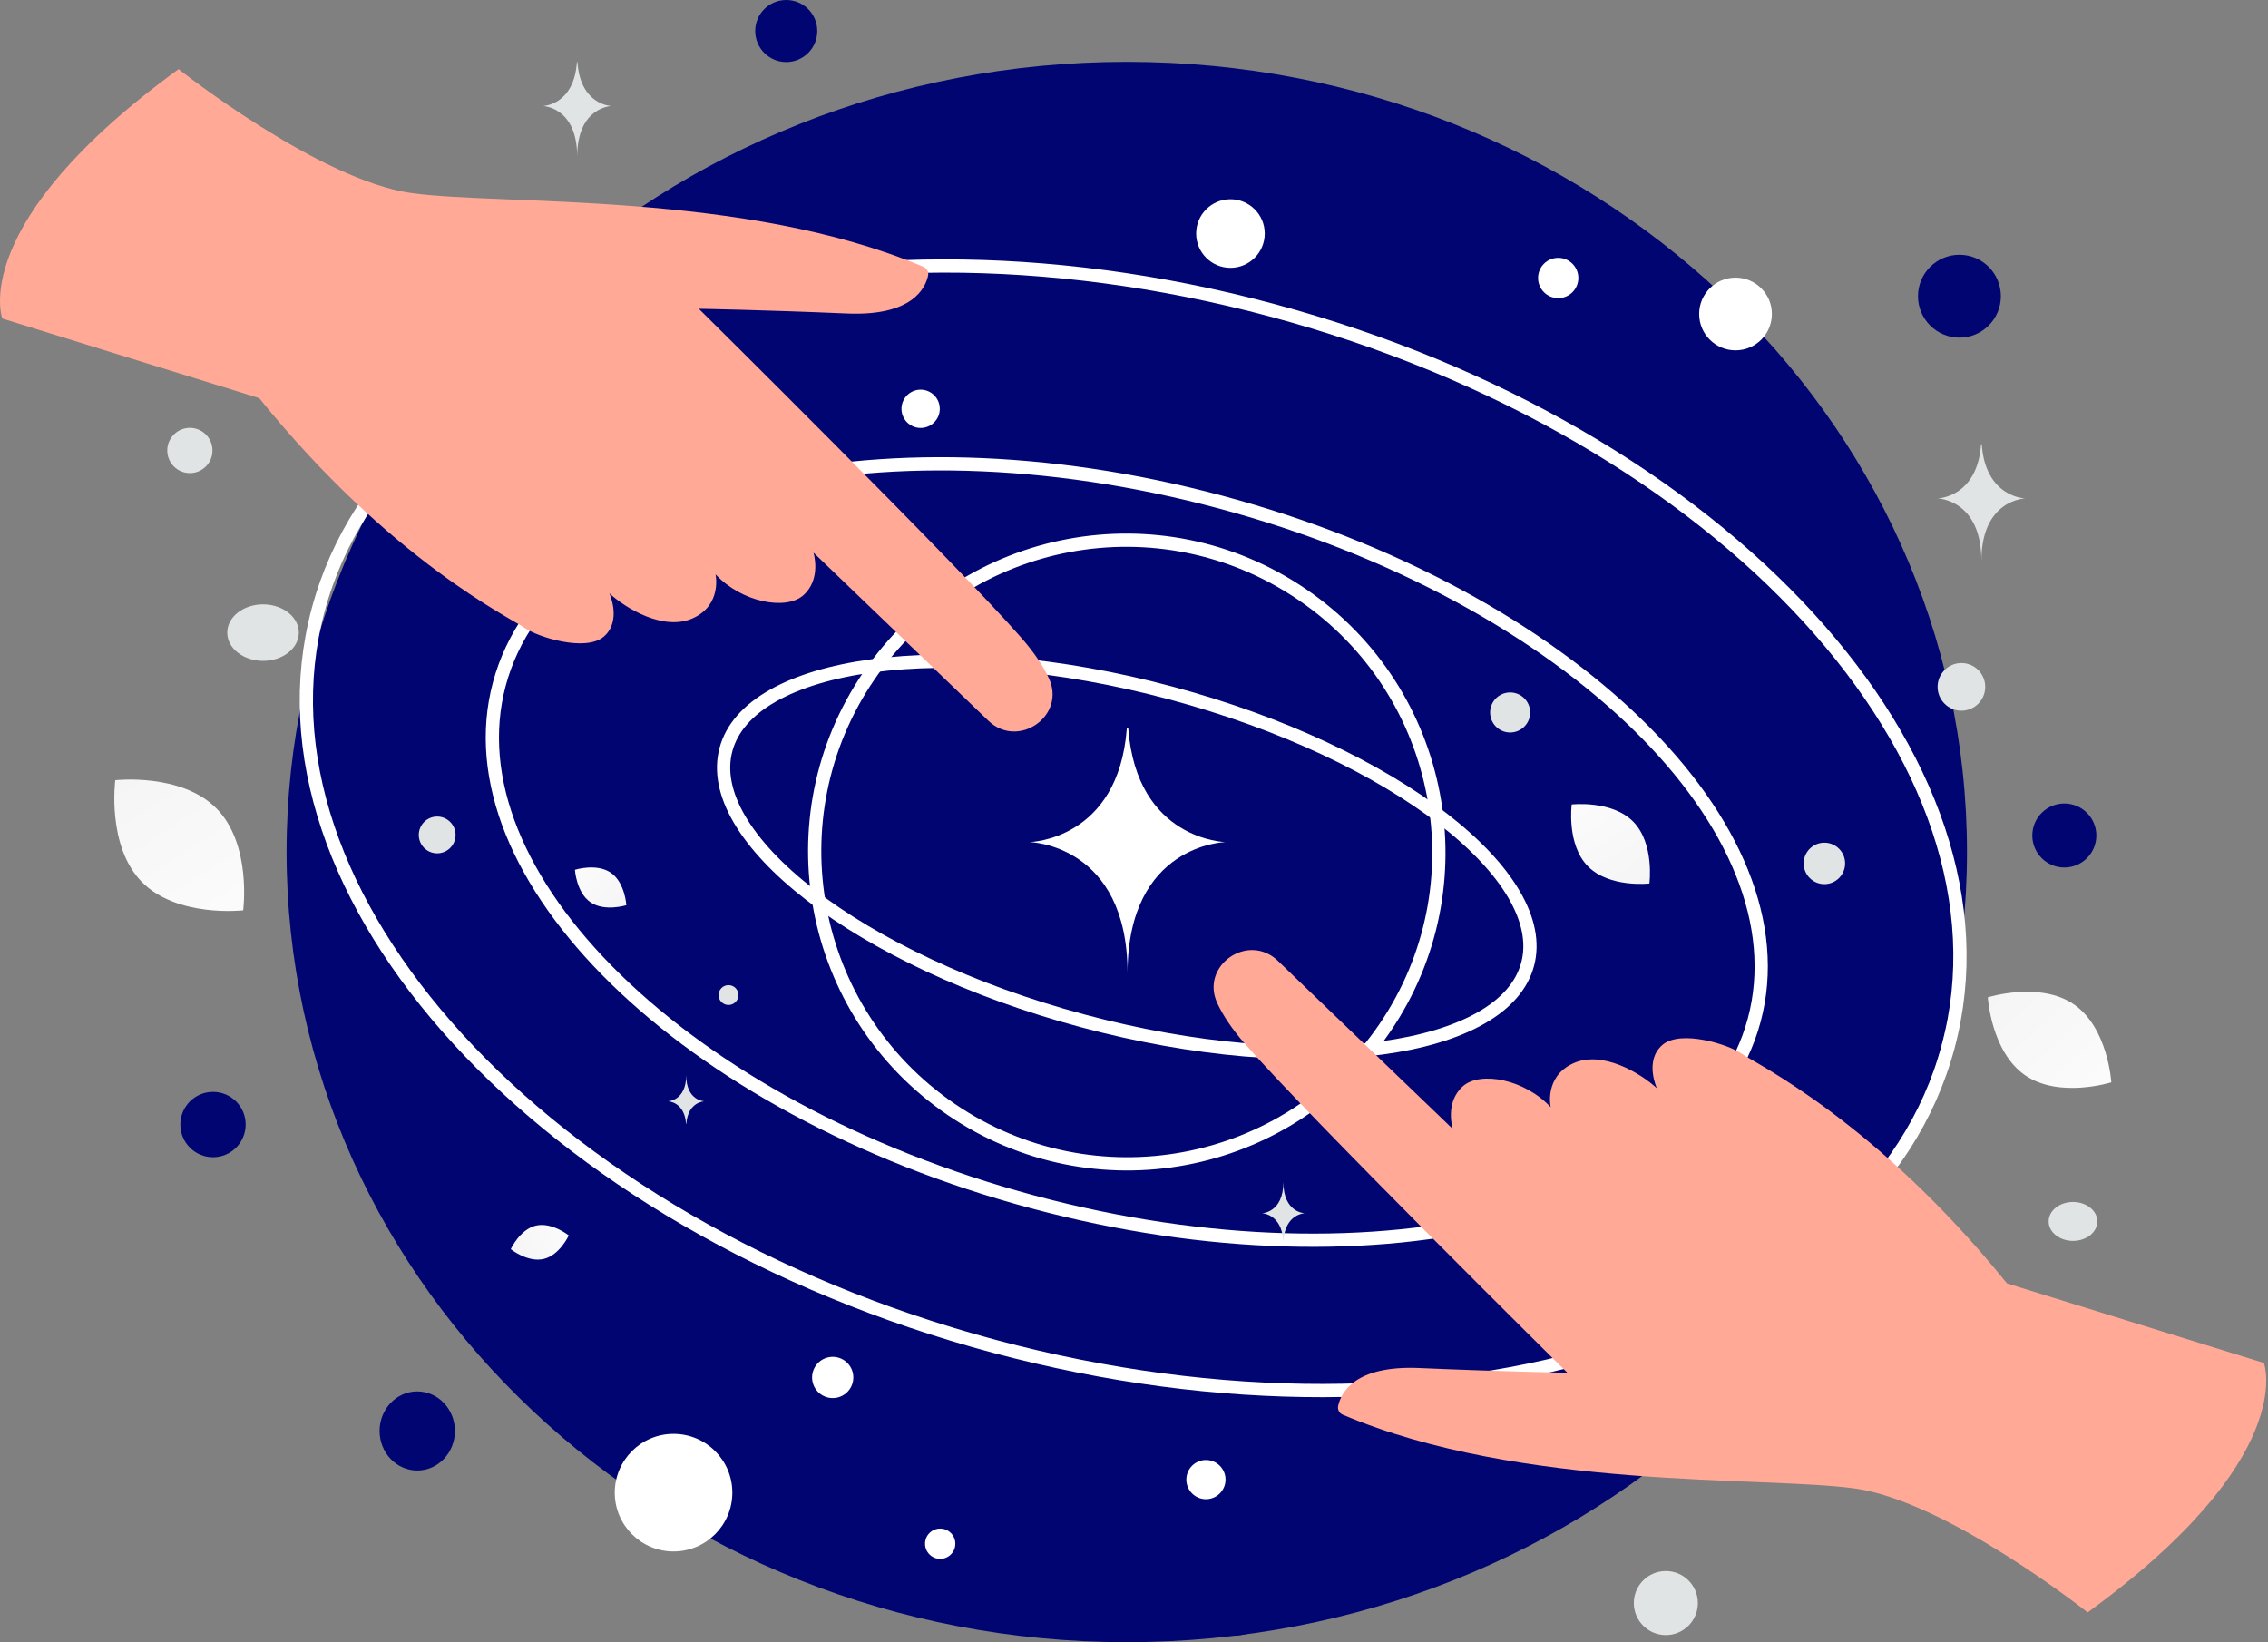 <svg width="685" height="496" viewBox="0 0 685 496" fill="none" xmlns="http://www.w3.org/2000/svg">
<rect x="0" y="0" width="685" height="496" fill="#808080" stroke="none"/>
<path d="M340.32 495.999C480.47 495.999 594.084 389.148 594.084 257.34C594.084 125.532 480.47 18.68 340.32 18.68C200.17 18.68 86.556 125.532 86.556 257.34C86.556 389.148 200.17 495.999 340.32 495.999Z" fill="#000572"/>
<path d="M461.381 291.258C459.655 297.698 454.853 303.169 447.283 307.483C439.703 311.803 429.482 314.877 417.262 316.528C392.832 319.829 360.817 317.39 327.05 308.342C293.283 299.295 264.338 285.399 244.832 270.325C235.076 262.785 227.761 255.013 223.356 247.483C218.956 239.961 217.534 232.821 219.259 226.381C220.985 219.943 225.787 214.471 233.357 210.156C240.938 205.838 251.159 202.763 263.378 201.112C287.807 197.81 319.822 200.25 353.589 209.298C387.356 218.345 416.302 232.24 435.808 247.314C445.565 254.854 452.88 262.627 457.284 270.158C461.684 277.68 463.106 284.819 461.381 291.258V291.258Z" stroke="white" stroke-width="4"/>
<path d="M529.82 308.116C522.125 336.834 494.329 357.668 454.79 367.777C415.32 377.869 364.591 377.124 312 363.032C259.411 348.941 215.105 324.222 185.969 295.747C156.783 267.223 143.127 235.281 150.821 206.564C158.516 177.846 186.313 157.012 225.852 146.902C265.322 136.81 316.051 137.556 368.641 151.647C421.231 165.738 465.537 190.458 494.672 218.933C523.859 247.457 537.515 279.398 529.82 308.116V308.116Z" stroke="white" stroke-width="4"/>
<path d="M588.39 316.122C576.906 358.982 539.224 390.762 487.041 407.272C434.883 423.776 368.509 424.908 300.319 406.637C232.129 388.366 175.213 354.197 138.294 313.827C101.358 273.436 84.615 227.073 96.099 184.214C107.583 141.354 145.264 109.574 197.447 93.064C249.606 76.561 315.98 75.428 384.17 93.7C452.36 111.971 509.275 146.14 546.194 186.511C583.131 226.901 599.874 273.264 588.39 316.122Z" stroke="white" stroke-width="4"/>
<path d="M393.384 179.625C436.407 209.002 447.518 267.61 418.214 310.528C388.909 353.445 330.278 364.433 287.254 335.056C244.231 305.679 233.12 247.07 262.424 204.153C291.729 161.235 350.361 150.248 393.384 179.625V179.625Z" stroke="white" stroke-width="4"/>
<path d="M630.521 486.998C630.521 486.998 588.115 453.411 560.17 449.561C532.522 445.752 459.638 450.217 405.556 427.292C405.049 427.081 404.631 426.7 404.375 426.214C404.119 425.728 404.04 425.168 404.153 424.631C405.012 420.715 409.07 412.38 428.568 413.188C453.948 414.284 473.399 414.62 473.399 414.62C473.399 414.62 395.434 337.555 375.86 315.102C371.994 310.671 369.381 306.674 367.676 303.04C362.367 291.708 376.931 281.528 385.954 290.206L438.767 340.968C438.767 340.968 436.269 333.011 441.848 328.075C447.136 323.418 460.529 325.985 468.349 334.417C468.349 334.417 466.298 325.249 475.114 321.185C483.929 317.123 495.512 324.143 500.427 328.697C500.427 328.697 496.573 320.376 502.078 315.621C507.583 310.865 522.179 315.499 526.095 318.297C530.01 321.095 566.564 338.593 606.169 387.629L683.766 411.664C683.766 411.664 694.627 440.38 630.521 486.998ZM53.941 20.883C53.941 20.883 96.348 54.469 124.292 58.321C151.94 62.129 224.824 57.664 278.906 80.589C279.414 80.8 279.832 81.181 280.088 81.667C280.344 82.153 280.422 82.713 280.309 83.251C279.451 87.166 275.392 95.502 255.894 94.692C230.515 93.596 211.063 93.261 211.063 93.261C211.063 93.261 289.028 170.326 308.602 192.779C312.468 197.21 315.082 201.208 316.786 204.841C322.096 216.174 307.532 226.353 298.508 217.675L245.696 166.914C245.696 166.914 248.193 174.87 242.615 179.807C237.327 184.463 223.934 181.896 216.113 173.463C216.113 173.463 218.164 182.633 209.349 186.695C200.533 190.759 188.95 183.739 184.036 179.183C184.036 179.183 187.89 187.505 182.385 192.26C176.88 197.015 162.284 192.381 158.368 189.584C154.452 186.786 117.899 169.287 78.294 120.251L0.696 96.216C0.696 96.216 -10.166 67.5 53.941 20.884V20.883Z" fill="#FFA996"/>
<path d="M340.334 219.989H340.764C343.311 253.821 370.149 254.342 370.149 254.342C370.149 254.342 340.554 254.883 340.554 293.977C340.554 254.883 310.958 254.342 310.958 254.342C310.958 254.342 337.786 253.821 340.334 219.989Z" fill="white"/>
<path d="M611.651 324.773C621.946 331.863 637.673 326.906 637.673 326.906C637.673 326.906 636.699 310.454 626.398 303.371C616.103 296.28 600.383 301.23 600.383 301.23C600.383 301.23 601.356 317.682 611.651 324.773Z" fill="url(#paint0_linear_39_4104)"/>
<path d="M42.845 266.384C53.509 277.238 73.45 274.949 73.45 274.949C73.45 274.949 76.089 255.063 65.415 244.217C54.751 233.363 34.819 235.645 34.819 235.645C34.819 235.645 32.181 255.531 42.845 266.384Z" fill="url(#paint1_linear_39_4104)"/>
<path d="M372.26 461.682C362.922 461.682 355.352 468.923 355.352 477.855C355.352 486.787 362.922 494.028 372.26 494.028C381.598 494.028 389.167 486.787 389.167 477.855C389.167 468.923 381.598 461.682 372.26 461.682Z" fill="#000572"/>
<path d="M64.332 329.787C58.884 329.787 54.467 334.204 54.467 339.652C54.467 345.1 58.884 349.517 64.332 349.517C69.781 349.517 74.197 345.1 74.197 339.652C74.197 334.204 69.781 329.787 64.332 329.787Z" fill="#000572"/>
<path d="M237.466 18.744C232.29 18.744 228.094 14.548 228.094 9.372C228.094 4.196 232.29 0 237.466 0C242.642 0 246.837 4.196 246.837 9.372C246.837 14.548 242.642 18.744 237.466 18.744Z" fill="#000572"/>
<path d="M550.334 173.915C541.808 173.915 534.897 167.004 534.897 158.478C534.897 149.953 541.808 143.042 550.334 143.042C558.859 143.042 565.771 149.953 565.771 158.478C565.771 167.004 558.859 173.915 550.334 173.915Z" fill="#000572"/>
<path d="M503.131 493.847C497.791 493.847 493.461 489.518 493.461 484.178C493.461 478.837 497.791 474.508 503.131 474.508C508.472 474.508 512.801 478.837 512.801 484.178C512.801 489.518 508.472 493.847 503.131 493.847Z" fill="#E1E4E5"/>
<path d="M203.43 468.59C193.623 468.59 185.673 460.64 185.673 450.833C185.673 441.026 193.623 433.076 203.43 433.076C213.237 433.076 221.188 441.026 221.188 450.833C221.188 460.64 213.237 468.59 203.43 468.59Z" fill="white"/>
<path d="M364.229 452.806C360.96 452.806 358.31 450.156 358.31 446.887C358.31 443.618 360.96 440.968 364.229 440.968C367.498 440.968 370.148 443.618 370.148 446.887C370.148 450.156 367.498 452.806 364.229 452.806Z" fill="white"/>
<path d="M592.402 214.652C588.428 214.652 585.206 211.43 585.206 207.456C585.206 203.482 588.428 200.261 592.402 200.261C596.376 200.261 599.597 203.482 599.597 207.456C599.597 211.43 596.376 214.652 592.402 214.652Z" fill="#E1E4E5"/>
<path d="M524.174 105.817C518.108 105.817 513.191 100.9 513.191 94.835C513.191 88.769 518.108 83.852 524.174 83.852C530.239 83.852 535.156 88.769 535.156 94.835C535.156 100.9 530.239 105.817 524.174 105.817Z" fill="white"/>
<path d="M137.592 252.182C137.592 255.25 135.105 257.737 132.037 257.737C128.969 257.737 126.482 255.25 126.482 252.182C126.482 249.114 128.969 246.627 132.037 246.627C135.105 246.627 137.592 249.114 137.592 252.182Z" fill="#E1E4E5"/>
<path d="M57.35 142.89C53.578 142.89 50.521 139.833 50.521 136.061C50.521 132.29 53.578 129.233 57.35 129.233C61.121 129.233 64.178 132.29 64.178 136.061C64.178 139.833 61.121 142.89 57.35 142.89Z" fill="#E1E4E5"/>
<path d="M626.1 374.794C622.04 374.794 618.749 372.161 618.749 368.914C618.749 365.666 622.04 363.033 626.1 363.033C630.16 363.033 633.452 365.666 633.452 368.914C633.452 372.161 630.16 374.794 626.1 374.794Z" fill="#E1E4E5"/>
<path d="M381.987 70.536C381.987 76.257 377.35 80.894 371.629 80.894C365.908 80.894 361.271 76.257 361.271 70.536C361.271 64.815 365.908 60.178 371.629 60.178C377.35 60.178 381.987 64.815 381.987 70.536Z" fill="white"/>
<path d="M598.338 134.164H598.531C599.669 150.299 611.669 150.547 611.669 150.547C611.669 150.547 598.437 150.805 598.437 169.449C598.437 150.805 585.205 150.547 585.205 150.547C585.205 150.547 597.199 150.299 598.338 134.164ZM174.25 18.743H174.4C175.291 31.824 184.685 32.026 184.685 32.026C184.685 32.026 174.327 32.235 174.327 47.352C174.327 32.235 163.968 32.026 163.968 32.026C163.968 32.026 173.358 31.825 174.25 18.743Z" fill="#E1E4E5"/>
<path d="M161.833 370.183C166.671 369.037 171.788 373.141 171.788 373.141C171.788 373.141 169.058 379.099 164.218 380.243C159.379 381.389 154.264 377.289 154.264 377.289C154.264 377.289 156.995 371.33 161.833 370.183Z" fill="url(#paint2_linear_39_4104)"/>
<path d="M184.487 263.592C180.199 260.638 173.647 262.703 173.647 262.703C173.647 262.703 174.053 269.556 178.344 272.507C182.633 275.46 189.181 273.398 189.181 273.398C189.181 273.398 188.775 266.545 184.487 263.592Z" fill="url(#paint3_linear_39_4104)"/>
<path d="M493.289 248.177C486.811 241.585 474.7 242.975 474.7 242.975C474.7 242.975 473.097 255.053 479.58 261.641C486.057 268.234 498.163 266.848 498.163 266.848C498.163 266.848 499.766 254.77 493.289 248.177Z" fill="url(#paint4_linear_39_4104)"/>
<path d="M197.193 237.148C204.104 237.148 209.706 231.8 209.706 225.202C209.706 218.605 204.104 213.257 197.193 213.257C190.281 213.257 184.679 218.605 184.679 225.202C184.679 231.8 190.281 237.148 197.193 237.148Z" fill="#000572"/>
<path d="M591.803 101.975C598.714 101.975 604.317 96.372 604.317 89.461C604.317 82.55 598.714 76.947 591.803 76.947C584.892 76.947 579.289 82.55 579.289 89.461C579.289 96.372 584.892 101.975 591.803 101.975Z" fill="#000572"/>
<path d="M126.02 420.251C132.303 420.251 137.397 425.6 137.397 432.197C137.397 438.794 132.303 444.143 126.02 444.143C119.737 444.143 114.644 438.794 114.644 432.197C114.644 425.6 119.737 420.251 126.02 420.251Z" fill="#000572"/>
<path d="M623.484 242.681C628.824 242.681 633.153 247.01 633.153 252.35C633.153 257.691 628.824 262.02 623.484 262.02C618.143 262.02 613.814 257.691 613.814 252.35C613.814 247.01 618.143 242.681 623.484 242.681Z" fill="#000572"/>
<path d="M278.06 117.694C281.254 117.694 283.843 120.283 283.843 123.477C283.843 126.671 281.254 129.26 278.06 129.26C274.866 129.26 272.277 126.671 272.277 123.477C272.277 120.283 274.866 117.694 278.06 117.694Z" fill="white"/>
<path d="M470.624 77.876C473.983 77.876 476.707 80.6 476.707 83.959C476.707 87.319 473.983 90.042 470.624 90.042C467.264 90.042 464.541 87.319 464.541 83.959C464.541 80.6 467.264 77.876 470.624 77.876Z" fill="white"/>
<path d="M220.027 297.543C221.682 297.543 223.024 298.885 223.024 300.54C223.024 302.195 221.682 303.537 220.027 303.537C218.372 303.537 217.03 302.195 217.03 300.54C217.03 298.885 218.372 297.543 220.027 297.543Z" fill="#E1E4E5"/>
<path d="M283.964 461.684C286.49 461.684 288.538 463.732 288.538 466.258C288.538 468.784 286.49 470.833 283.964 470.833C281.437 470.833 279.389 468.784 279.389 466.258C279.389 463.732 281.437 461.684 283.964 461.684Z" fill="white"/>
<path d="M450.056 215.187C450.056 211.846 452.765 209.138 456.106 209.138C459.446 209.138 462.155 211.846 462.155 215.187C462.155 218.528 459.446 221.237 456.106 221.237C452.765 221.237 450.056 218.528 450.056 215.187Z" fill="#E1E4E5"/>
<path d="M551.016 254.519C554.472 254.519 557.274 257.32 557.274 260.776C557.274 264.232 554.472 267.033 551.016 267.033C547.56 267.033 544.759 264.232 544.759 260.776C544.759 257.32 547.56 254.519 551.016 254.519Z" fill="#E1E4E5"/>
<path d="M79.444 182.542C85.413 182.542 90.252 186.362 90.252 191.074C90.252 195.787 85.413 199.607 79.444 199.607C73.475 199.607 68.636 195.787 68.636 191.074C68.636 186.362 73.475 182.542 79.444 182.542Z" fill="#E1E4E5"/>
<path d="M245.487 417.652C244.597 414.33 246.569 410.915 249.891 410.025C253.213 409.134 256.628 411.106 257.518 414.428C258.409 417.751 256.437 421.166 253.115 422.056C249.792 422.946 246.378 420.974 245.487 417.652Z" fill="white"/>
<path d="M207.293 339.446H207.213C206.739 332.725 201.741 332.621 201.741 332.621C201.741 332.621 207.253 332.514 207.253 324.748C207.253 332.514 212.764 332.621 212.764 332.621C212.764 332.621 207.768 332.725 207.293 339.446ZM387.659 374.606H387.564C387.007 366.565 381.145 366.441 381.145 366.441C381.145 366.441 387.61 366.312 387.61 357.021C387.61 366.312 394.075 366.441 394.075 366.441C394.075 366.441 388.215 366.565 387.659 374.606Z" fill="#E1E4E5"/>
<defs>
<linearGradient id="paint0_linear_39_4104" x1="651.753" y1="348.038" x2="570.717" y2="262.587" gradientUnits="userSpaceOnUse">
<stop stop-color="white"/>
<stop offset="1" stop-color="#EEEEEE"/>
</linearGradient>
<linearGradient id="paint1_linear_39_4104" x1="85.392" y1="303.457" x2="8.298" y2="182.608" gradientUnits="userSpaceOnUse">
<stop stop-color="white"/>
<stop offset="1" stop-color="#EEEEEE"/>
</linearGradient>
<linearGradient id="paint2_linear_39_4104" x1="180.052" y1="367.333" x2="137.699" y2="387.343" gradientUnits="userSpaceOnUse">
<stop stop-color="white"/>
<stop offset="1" stop-color="#EEEEEE"/>
</linearGradient>
<linearGradient id="paint3_linear_39_4104" x1="167.783" y1="253.9" x2="201.539" y2="289.495" gradientUnits="userSpaceOnUse">
<stop stop-color="white"/>
<stop offset="1" stop-color="#EEEEEE"/>
</linearGradient>
<linearGradient id="paint4_linear_39_4104" x1="467.446" y1="225.66" x2="514.271" y2="299.062" gradientUnits="userSpaceOnUse">
<stop stop-color="white"/>
<stop offset="1" stop-color="#EEEEEE"/>
</linearGradient>
</defs>
</svg>
